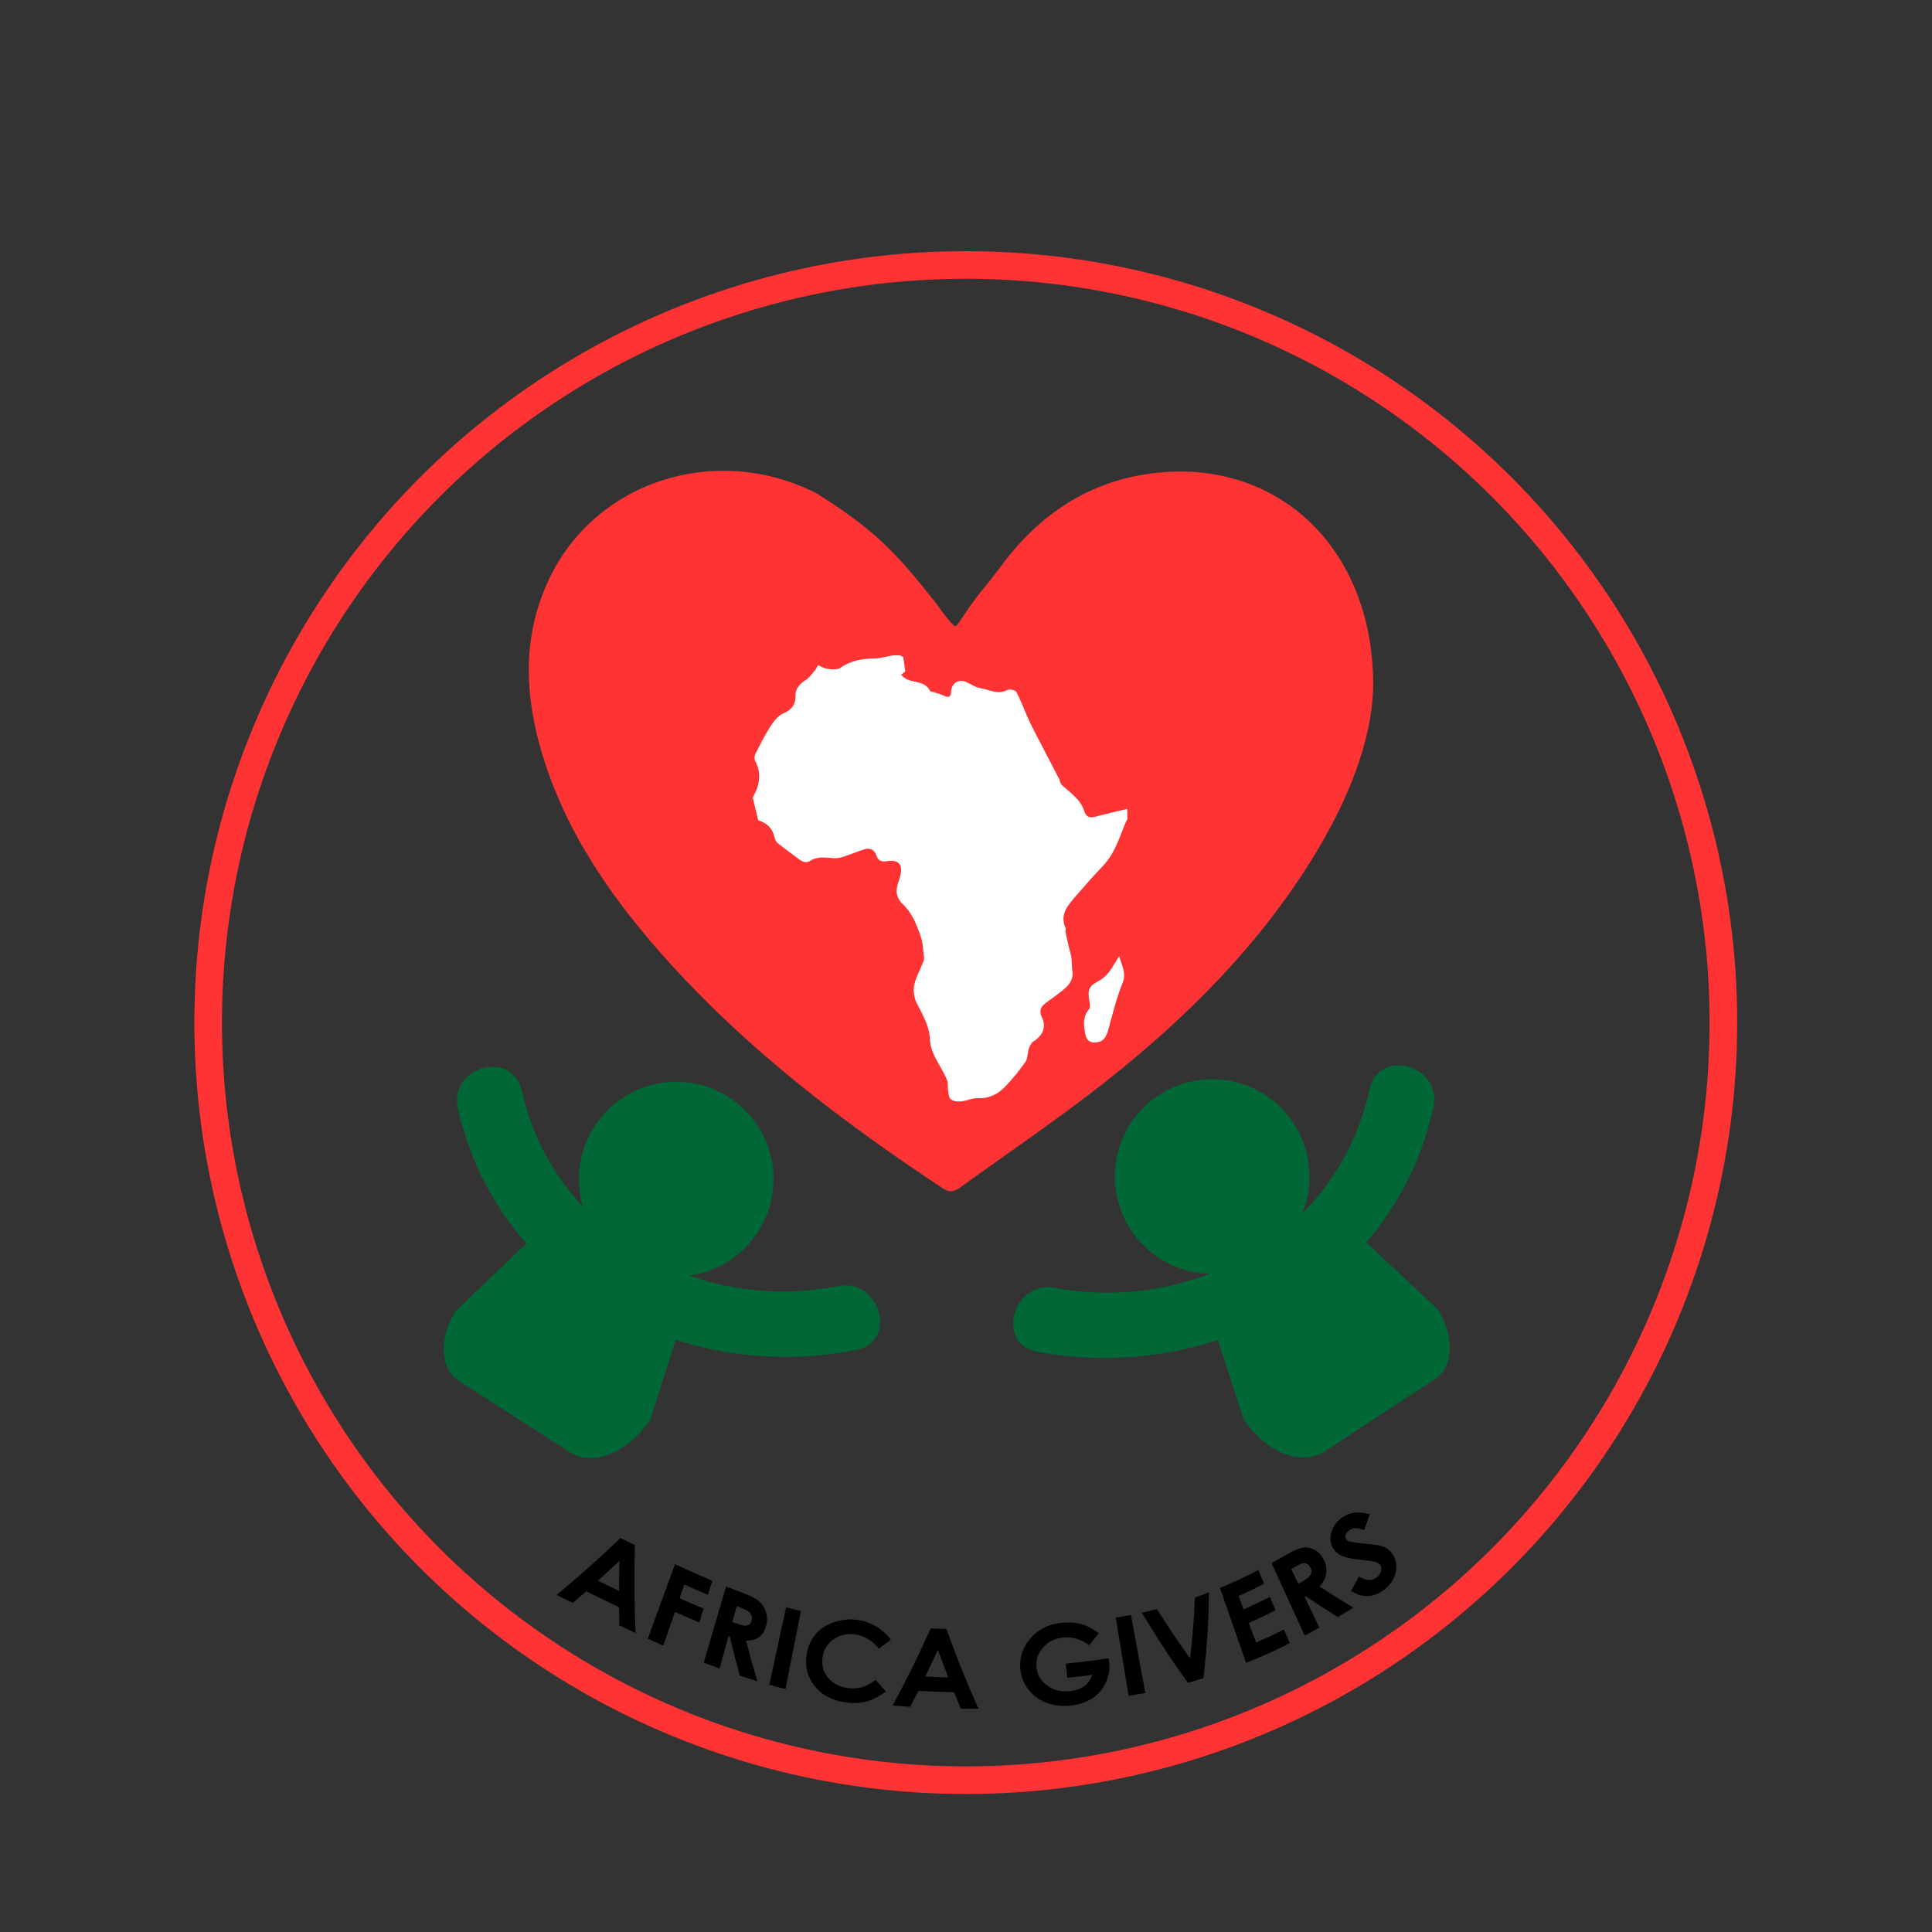 <?xml version="1.0" encoding="utf-8"?>
<!-- Generator: Adobe Illustrator 24.1.1, SVG Export Plug-In . SVG Version: 6.00 Build 0)  -->
<svg version="1.1" id="Capa_1" xmlns="http://www.w3.org/2000/svg" xmlns:xlink="http://www.w3.org/1999/xlink" x="0px" y="0px"
	 viewBox="0 0 350 350" style="enable-background:new 0 0 350 350;" xml:space="preserve">
<rect x="0" y="0" width="350" height="350" fill="#333333" stroke="none"/>
<style type="text/css">
	.st0{fill:none;stroke:#FF3333;stroke-width:5;stroke-miterlimit:10;}
	.st1{fill:#006837;}
	.st2{fill:#FF3333;}
	.st3{fill:#FFFFFF;}
</style>
<g>
	<circle class="st0" cx="174.96" cy="185.25" r="137.25"/>
	<g>
		<g>
			<circle class="st1" cx="219.6" cy="213.14" r="17.62"/>
		</g>
		<g>
			<g>
				<path class="st1" d="M248.1,197.33c-5.58,25.91-31.54,40.76-57.03,35.97c-7.55-1.42-10.78,10.14-3.19,11.57
					c31.58,5.94,64.77-11.72,71.79-44.35C261.3,192.98,249.73,189.77,248.1,197.33L248.1,197.33z"/>
			</g>
		</g>
		<g>
			<path class="st1" d="M239.96,262.94l20.04-13.14c3.35-2.2,3.53-7.87,0.39-12.66l-18.41-17.25l-23.75,15.57l7.07,21.62
				C229.21,263.06,235.77,265.68,239.96,262.94z"/>
		</g>
	</g>
	<g>
		<g>
			<circle class="st1" cx="122.51" cy="213.6" r="17.62"/>
		</g>
		<g>
			<g>
				<path class="st1" d="M82.95,200.77c7.3,32.55,40.6,50,72.14,43.79c7.57-1.49,4.37-13.06-3.19-11.57
					c-25.43,5.01-51.57-9.52-57.38-35.4C92.83,190.05,81.26,193.24,82.95,200.77L82.95,200.77z"/>
			</g>
		</g>
		<g>
			<path class="st1" d="M103.23,263.08l-20.15-12.96c-3.37-2.17-3.6-7.84-0.5-12.65l18.26-17.41l23.88,15.36l-6.88,21.68
				C113.98,263.1,107.43,265.78,103.23,263.08z"/>
		</g>
	</g>
	<path class="st2" d="M248.77,124.19c-0.17,10.22-4.82,21.47-11.44,32.02c-9.81,15.62-22.72,28.43-37.08,39.77
		c-8.46,6.68-17.43,12.71-26.17,19.05c-1.06,0.77-1.94,1.14-3.29,0.24c-17.93-11.85-34.96-24.79-49.45-40.79
		c-10.1-11.15-18.7-23.26-23.11-37.87c-3.21-10.64-3.66-21.3,1.2-31.62c8.41-17.87,30.33-24.88,48.51-15.61
		c10.32,6.52,14.12,10.36,21.73,20.02c0.17,0.37,3.3,4.51,3.38,4.02c0.13,0.29,1.61-2,1.61-2.04c3.05-4.55,3.72-4.78,6.72-8.86
		c6.82-9.25,15.85-15.35,27.48-16.79C231.13,82.97,248.81,98.98,248.77,124.19z"/>
	<g>
		<g>
			<path class="st3" d="M161.74,118.73c0.44-0.01,0.87-0.02,1.31-0.02c0.27,0.15,0.54,0.3,0.59,0.33c0.14,1.01,0.25,1.83,0.35,2.61
				c-0.3,0.24-0.58,0.46-0.73,0.57c1.33,1.84,4.15,0.7,5.23,2.94c0.06,0.13,0.39,0.13,0.6,0.2c0.61,0.21,1.25,0.37,1.83,0.64
				c1.01,0.47,1.35,0.29,1.4-0.79c0.06-1.4,1.36-2.25,2.63-1.69c0.89,0.39,1.74,1,2.66,1.15c1.61,0.26,3.18,1.27,4.93,0.3
				c0.37-0.2,1.42,0.07,1.6,0.41c0.85,1.63,1.47,3.38,2.24,5.05c0.63,1.37,1.34,2.69,2.03,4.03c1.17,2.26,2.35,4.5,3.52,6.76
				c0.08,0.15,0.07,0.35,0.14,0.5c0.09,0.19,0.19,0.4,0.34,0.54c0.85,0.78,1.78,1.47,2.56,2.31c0.57,0.61,1.12,1.35,1.36,2.13
				c0.37,1.22,0.88,1.58,2.13,1.25c1.91-0.51,3.84-0.95,5.75-1.41c0.01,0.61,0.02,1.22,0.03,1.84c-0.15,0.3-0.32,0.59-0.44,0.89
				c-1.07,2.66-1.92,5.43-3.98,7.59c-1.68,1.76-3.29,3.57-4.88,5.42c-1.45,1.69-3.05,3.36-1.88,5.91c0.06,0.13-0.09,0.35-0.05,0.51
				c0.16,0.84,0.35,1.68,0.54,2.51c0.18,0.78,0.43,1.55,0.55,2.34c0.12,0.77,0.03,1.58,0.16,2.35c0.24,1.45-0.5,2.45-1.49,3.29
				c-1.05,0.89-2.19,1.66-3.29,2.49c-0.91,0.69-1.32,1.37-0.72,2.63c0.84,1.79,0.11,3.32-1.58,4.39c-0.39,0.25-0.64,0.83-0.8,1.31
				c-0.26,0.78-0.19,1.74-0.62,2.37c-1.06,1.54-2.27,2.99-3.54,4.36c-1.35,1.46-3,2.29-5.11,2.21c-1.01-0.04-2.02,0.49-3.05,0.59
				c-0.61,0.06-1.4-0.05-1.82-0.42c-0.38-0.33-0.4-1.11-0.5-1.71c-0.09-0.54,0.05-1.15-0.14-1.64c-0.96-2.55-3.02-4.63-3.14-7.53
				c-0.1-2.45-1.36-4.45-2.41-6.57c-0.45-0.91-0.63-2.16-0.44-3.15c0.26-1.37,1-2.64,1.52-3.96c0.13-0.32,0.3-0.67,0.27-0.99
				c-0.16-1.35-0.19-2.75-0.63-4.01c-0.74-2.12-1.56-4.24-3.31-5.85c-0.56-0.52-1.01-1.43-1.03-2.17c-0.02-0.98,0.45-1.97,0.68-2.96
				c0.47-2-0.34-2.89-2.39-2.57c-0.95,0.15-1.59,0.02-1.93-1c-0.34-1-1.11-1.49-2.17-1.16c-1.36,0.43-2.68,0.99-4.04,1.43
				c-0.5,0.16-1.06,0.21-1.59,0.18c-1.43-0.08-2.86-0.37-4.2,0.48c-0.79,0.51-1.49,0.15-2.15-0.36c-1.24-0.95-2.53-1.86-3.75-2.84
				c-0.3-0.24-0.5-0.7-0.59-1.09c-0.37-1.62-1.37-2.59-2.94-3.04c-0.33-1.35-0.66-2.7-1-4.12c1.17-2.05,1.73-4.27,0.43-6.69
				c-0.17-0.32-0.11-0.9,0.07-1.25c0.84-1.66,1.67-3.34,2.68-4.9c0.65-1.01,1.34-2,2.63-2.55c1.12-0.48,1.99-1.43,1.93-2.98
				c-0.04-1.21,0.65-2.18,1.77-2.86c0.64-0.38,1.11-1.05,1.61-1.62c0.3-0.34,0.5-0.77,0.75-1.17c1.04,0.79,3.21,1.07,4,0.52
				c1.83-1.27,3.86-1.68,6.06-1.69C159.43,119.3,160.58,118.93,161.74,118.73z"/>
		</g>
		<g>
			<path class="st3" d="M202.75,173.21c0.51,1.84,1.35,3.09,0.6,4.91c-1.07,2.63-1.76,5.43-2.5,8.18c-0.46,1.69-1,2.46-2.33,2.55
				c-1.04,0.07-1.67-0.32-1.9-1.49c-0.32-1.63-0.52-3.14,0.68-4.54c0.24-0.27,0.15-0.91,0.07-1.36c-0.41-2.24-0.11-2.81,1.83-3.85
				c0.66-0.35,1.24-0.93,1.71-1.53C201.51,175.32,201.97,174.44,202.75,173.21z"/>
		</g>
	</g>
	<g>
		<g>
			<path d="M112.4,278.63c1.05,0.52,1.57,0.77,2.62,1.28c-0.15,6.31-0.13,9.5,0.11,15.93c-1.17-0.55-1.76-0.82-2.93-1.38
				c-0.02-1.32-0.03-1.98-0.04-3.29c-2.38-1.14-3.57-1.72-5.95-2.89c-0.97,0.84-1.45,1.26-2.44,2.1c-1.18-0.58-1.77-0.86-2.94-1.44
				C105.65,284.91,107.97,282.85,112.4,278.63z M112.21,282.77c-1.53,1.44-2.31,2.16-3.89,3.58c1.54,0.75,2.3,1.13,3.84,1.87
				C112.16,286.04,112.17,284.95,112.21,282.77z"/>
			<path d="M122.28,283.37c2.7,1.25,4.05,1.85,6.76,3c-0.32,1.02-0.48,1.53-0.8,2.54c-1.71-0.72-2.56-1.09-4.27-1.85
				c-0.34,0.99-0.51,1.48-0.85,2.47c1.73,0.77,2.6,1.15,4.34,1.87c-0.31,1-0.47,1.5-0.78,2.51c-1.77-0.73-2.65-1.11-4.41-1.89
				c-0.84,2.44-1.26,3.67-2.11,6.11c-1.13-0.5-1.69-0.75-2.81-1.26C119.32,291.47,120.31,288.77,122.28,283.37z"/>
			<path d="M131.54,287.39c1.11,0.44,1.66,0.66,2.78,1.08c1.53,0.57,2.58,1.09,3.17,1.59c0.59,0.5,1,1.13,1.25,1.9
				c0.25,0.77,0.28,1.59,0.07,2.47c-0.22,0.92-0.62,1.62-1.23,2.09c-0.61,0.47-1.42,0.71-2.42,0.71c0.76,2.95,1.17,4.42,2.05,7.35
				c-1.28-0.39-1.91-0.59-3.18-1.02c-0.78-2.82-1.14-4.23-1.81-7.06c-0.1-0.04-0.15-0.06-0.25-0.09c-0.65,2.35-0.97,3.52-1.61,5.87
				c-1.15-0.42-1.72-0.64-2.87-1.09C129.11,295.66,129.92,292.91,131.54,287.39z M132.67,293.83c0.34,0.13,0.51,0.19,0.86,0.32
				c0.87,0.32,1.5,0.42,1.88,0.31c0.38-0.11,0.64-0.42,0.77-0.93c0.08-0.3,0.06-0.6-0.04-0.88c-0.1-0.28-0.28-0.52-0.52-0.71
				c-0.24-0.19-0.72-0.42-1.43-0.68c-0.29-0.11-0.44-0.16-0.73-0.27C133.14,292.12,132.99,292.69,132.67,293.83z"/>
			<path d="M142.41,291.16c1.07,0.31,1.6,0.45,2.68,0.73c-1.12,5.64-1.68,8.45-2.79,14.09c-1.18-0.29-1.76-0.45-2.93-0.78
				C140.58,299.59,141.19,296.78,142.41,291.16z"/>
			<path d="M161.4,297.05c-0.86,0.65-1.3,0.98-2.18,1.62c-1.23-1.51-2.67-2.37-4.36-2.59c-1.43-0.19-2.69,0.1-3.81,0.86
				c-1.12,0.76-1.8,1.81-2.02,3.16c-0.16,0.95-0.07,1.83,0.26,2.64c0.33,0.81,0.88,1.5,1.65,2.05c0.77,0.55,1.67,0.89,2.7,1.02
				c0.87,0.11,1.69,0.07,2.45-0.14c0.76-0.21,1.61-0.66,2.55-1.35c0.73,0.85,1.1,1.28,1.85,2.12c-1.27,0.92-2.46,1.53-3.56,1.81
				c-1.1,0.28-2.33,0.34-3.69,0.16c-2.5-0.33-4.43-1.37-5.74-3.07s-1.73-3.66-1.34-5.84c0.26-1.41,0.82-2.58,1.68-3.54
				s1.95-1.64,3.28-2.1c1.33-0.45,2.71-0.59,4.13-0.41c1.21,0.16,2.35,0.55,3.42,1.17C159.74,295.25,160.65,296.05,161.4,297.05z"/>
			<path d="M168.6,295.01c1.14,0.05,1.71,0.07,2.86,0.11c2.11,5.81,3.27,8.7,5.79,14.43c-1.28,0.01-1.92,0.01-3.19-0.01
				c-0.49-1.19-0.73-1.78-1.21-2.98c-2.59-0.05-3.89-0.1-6.47-0.24c-0.58,1.15-0.88,1.73-1.48,2.88c-1.28-0.08-1.91-0.13-3.19-0.23
				C164.67,303.44,166.05,300.64,168.6,295.01z M169.9,298.88c-0.89,1.94-1.34,2.91-2.28,4.84c1.67,0.08,2.51,0.12,4.18,0.16
				C171.02,301.88,170.64,300.88,169.9,298.88z"/>
			<path d="M199.05,295.89c-0.69,0.87-1.04,1.3-1.75,2.16c-1.45-1.11-2.99-1.57-4.68-1.4c-1.47,0.15-2.66,0.72-3.59,1.74
				c-0.93,1.01-1.36,2.18-1.27,3.52c0.1,1.38,0.71,2.52,1.88,3.39s2.56,1.24,4.17,1.07c1.04-0.11,1.9-0.41,2.57-0.89
				c0.67-0.48,1.16-1.17,1.48-2.06c-1.81,0.23-2.71,0.34-4.52,0.52c-0.1-1.02-0.16-1.53-0.26-2.56c3.1-0.32,4.65-0.51,7.73-0.97
				c0.04,0.24,0.07,0.36,0.11,0.6c0.19,1.24,0.01,2.47-0.54,3.69s-1.37,2.2-2.45,2.93c-1.08,0.73-2.41,1.19-3.97,1.35
				c-1.67,0.17-3.2-0.02-4.55-0.57s-2.44-1.4-3.26-2.55c-0.82-1.15-1.25-2.42-1.33-3.81c-0.1-1.9,0.49-3.58,1.71-5.07
				c1.45-1.77,3.36-2.75,5.81-3c1.28-0.13,2.5-0.04,3.67,0.28C196.99,294.54,198,295.08,199.05,295.89z"/>
			<path d="M202.13,293.05c1.11-0.18,1.67-0.28,2.76-0.49c1.04,5.65,1.56,8.48,2.59,14.13c-1.2,0.23-1.8,0.33-3.01,0.53
				C203.53,301.55,203.06,298.72,202.13,293.05z"/>
			<path d="M206.86,292.16c1.11-0.24,1.66-0.37,2.75-0.65c2.28,3.63,3.47,5.41,5.98,8.91c0.5-4.4,0.68-6.61,0.87-11
				c1.03-0.36,1.54-0.56,2.56-0.95c-0.1,6.2-0.31,9.31-1.01,15.55c-1.12,0.35-1.69,0.52-2.82,0.84
				C211.64,299.9,210,297.35,206.86,292.16z"/>
			<path d="M221.01,287.67c2.81-1.18,4.19-1.83,6.94-3.24c0.43,0.99,0.64,1.48,1.06,2.47c-1.84,0.94-2.77,1.39-4.64,2.23
				c0.37,0.97,0.55,1.46,0.92,2.43c1.92-0.86,2.87-1.31,4.75-2.26c0.42,0.97,0.63,1.45,1.05,2.42c-1.93,0.97-2.9,1.43-4.87,2.3
				c0.54,1.42,0.8,2.13,1.34,3.54c2.04-0.89,3.04-1.37,5.04-2.36c0.43,0.99,0.64,1.49,1.07,2.48c-3.11,1.54-4.7,2.26-7.93,3.56
				C223.84,295.81,222.9,293.1,221.01,287.67z"/>
			<path d="M230.35,283.16c1.01-0.55,1.52-0.83,2.54-1.42c1.39-0.8,2.45-1.27,3.17-1.37c0.72-0.1,1.42,0.03,2.09,0.39
				c0.67,0.36,1.22,0.95,1.63,1.75c0.44,0.85,0.6,1.68,0.49,2.5c-0.12,0.82-0.52,1.63-1.21,2.42c2.41,1.56,3.64,2.32,6.1,3.81
				c-1.11,0.7-1.67,1.04-2.81,1.71c-2.33-1.47-3.49-2.21-5.76-3.75c-0.09,0.05-0.14,0.08-0.23,0.13c1.06,2.21,1.6,3.32,2.66,5.53
				c-1.06,0.59-1.59,0.87-2.66,1.44C233.96,291.04,232.75,288.41,230.35,283.16z M235.2,286.92c0.31-0.18,0.47-0.26,0.78-0.44
				c0.79-0.45,1.28-0.88,1.48-1.26c0.19-0.38,0.17-0.81-0.07-1.29c-0.14-0.28-0.34-0.48-0.59-0.61c-0.25-0.12-0.52-0.16-0.81-0.1
				c-0.29,0.05-0.76,0.27-1.41,0.64c-0.27,0.15-0.4,0.23-0.67,0.38C234.42,285.31,234.68,285.85,235.2,286.92z"/>
			<path d="M248.15,274.33c-0.41,1.14-0.61,1.71-1.01,2.85c-1.11-0.43-2.01-0.43-2.67,0.01c-0.32,0.22-0.54,0.48-0.66,0.78
				c-0.11,0.31-0.11,0.57,0,0.78c0.11,0.21,0.3,0.37,0.55,0.46c0.33,0.12,1.24,0.28,2.69,0.42c1.35,0.14,2.19,0.22,2.5,0.28
				c0.76,0.15,1.37,0.37,1.82,0.68c0.45,0.3,0.81,0.72,1.09,1.26c0.55,1.04,0.65,2.16,0.29,3.35c-0.36,1.19-1.12,2.2-2.3,3
				c-0.92,0.63-1.85,0.95-2.79,0.96c-0.93,0.01-1.9-0.31-2.91-0.95c0.58-1.03,0.87-1.55,1.44-2.59c1.23,0.72,2.26,0.8,3.07,0.25
				c0.42-0.29,0.71-0.65,0.87-1.09c0.16-0.44,0.15-0.82-0.02-1.14c-0.15-0.29-0.42-0.5-0.79-0.64c-0.37-0.14-1.09-0.25-2.15-0.35
				c-2.02-0.18-3.4-0.47-4.14-0.82c-0.74-0.35-1.27-0.84-1.6-1.45c-0.47-0.89-0.53-1.87-0.19-2.94c0.34-1.07,1.01-1.94,2.02-2.61
				c0.65-0.43,1.35-0.7,2.1-0.8S247.05,274.03,248.15,274.33z"/>
		</g>
	</g>
</g>
</svg>
